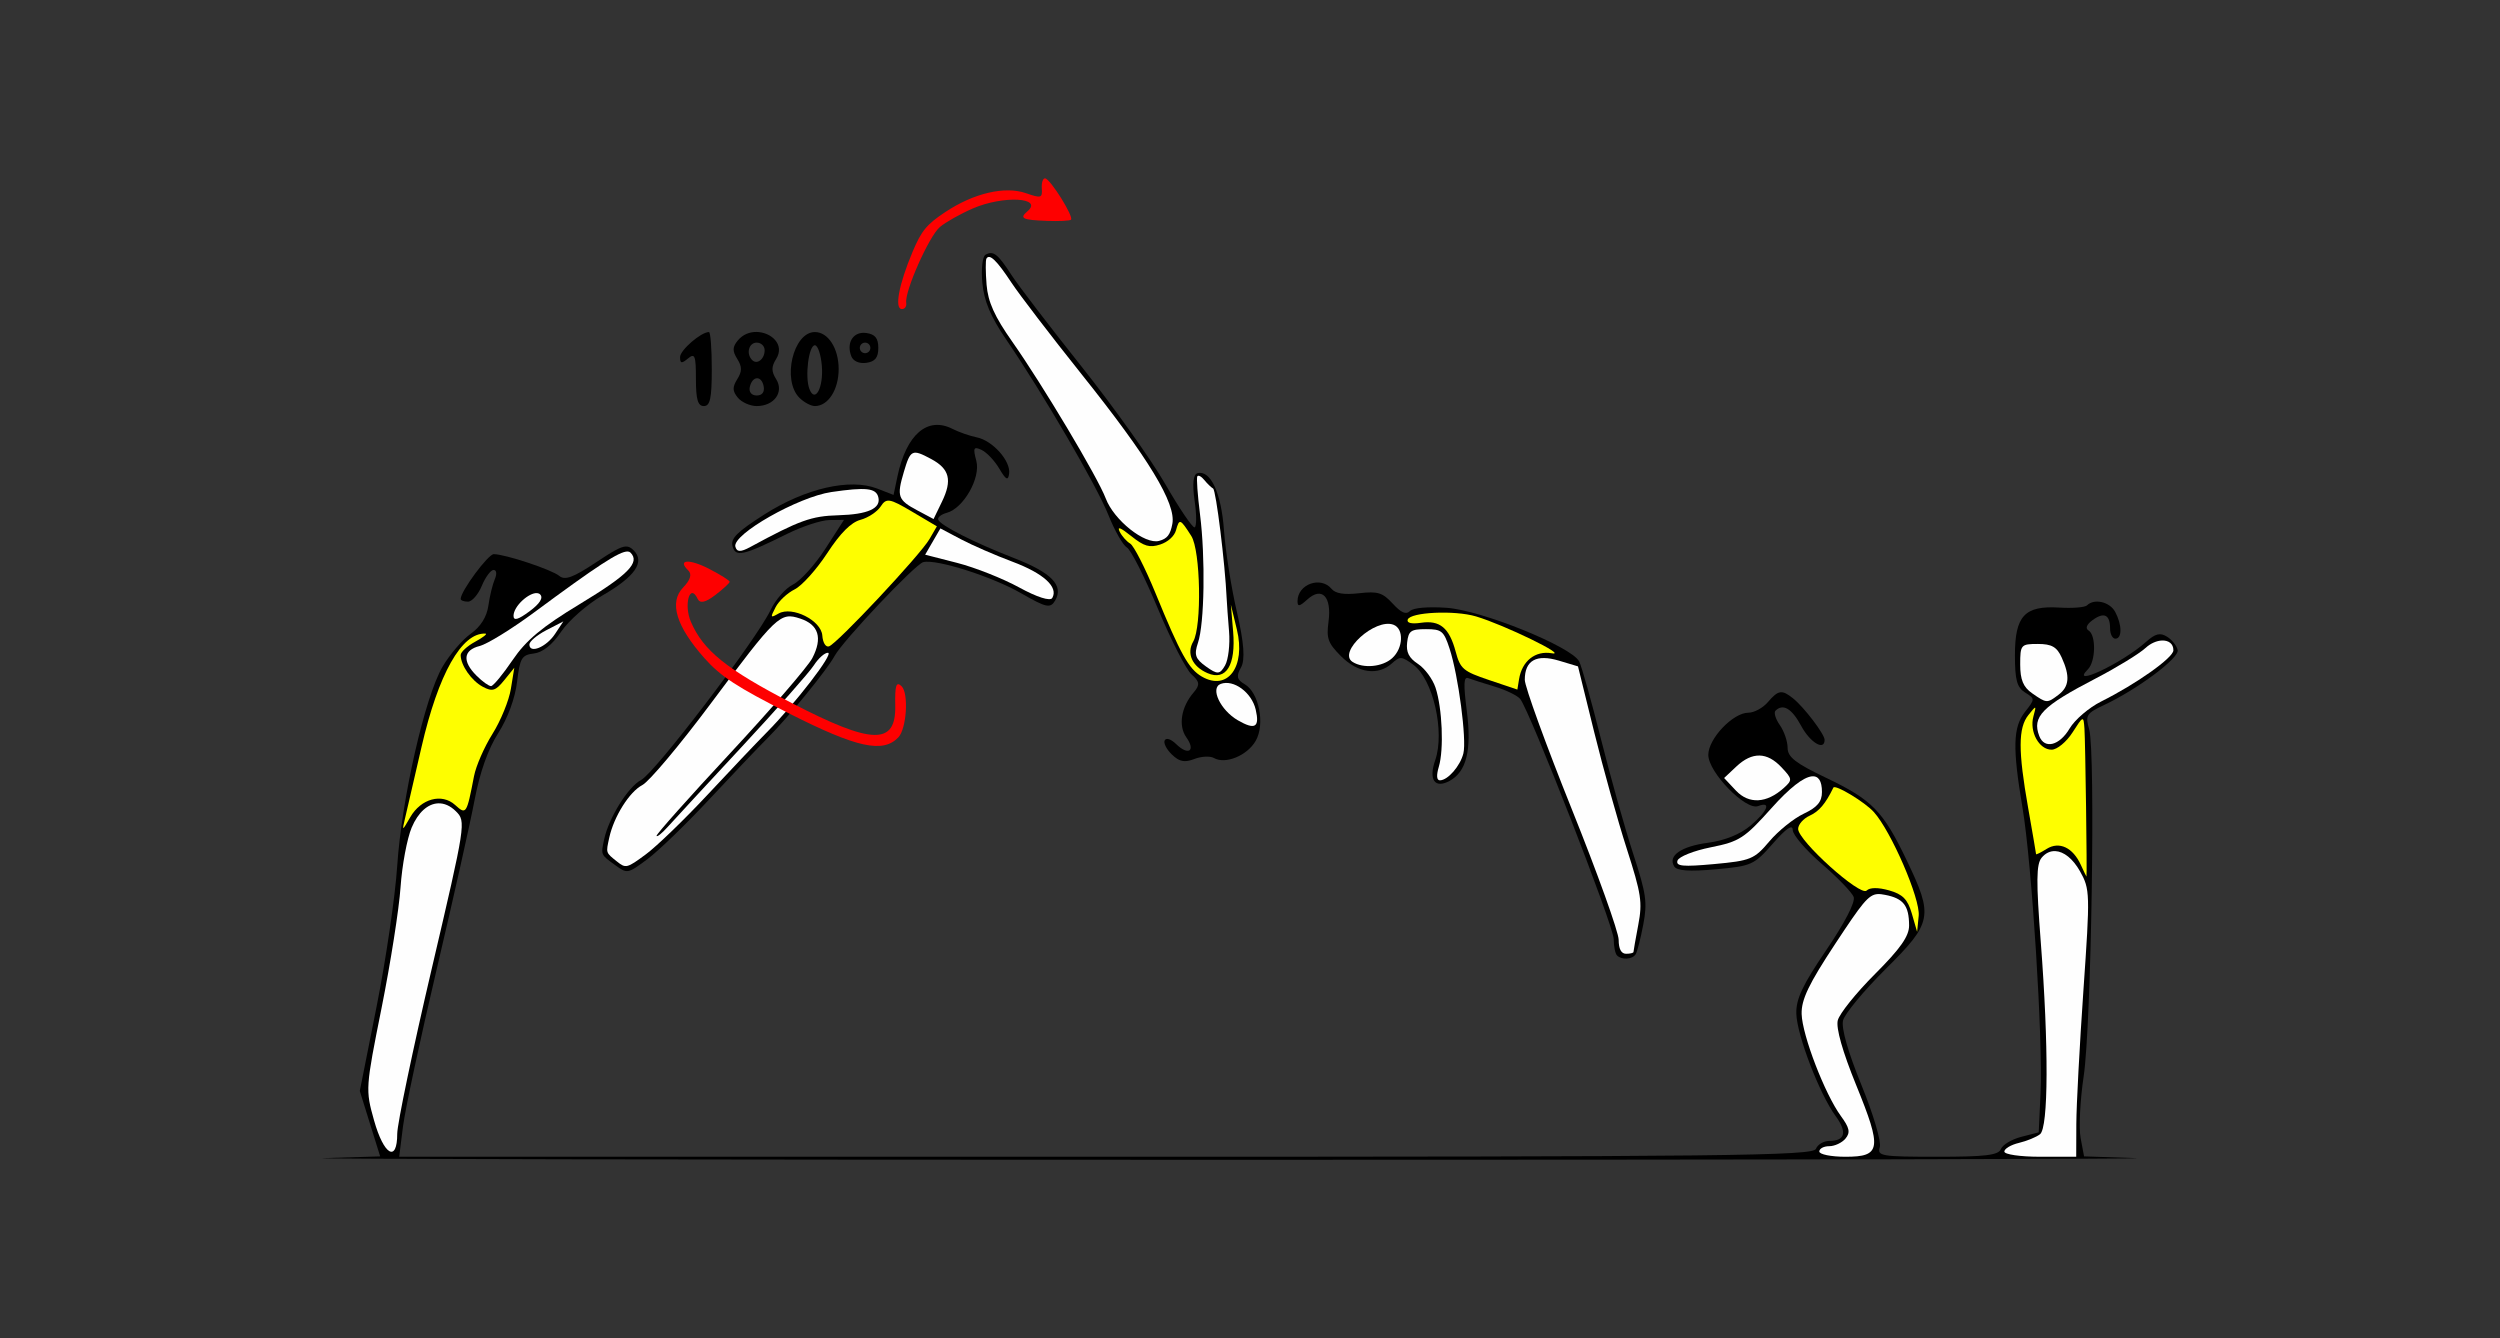 <?xml version="1.0" encoding="UTF-8" standalone="no"?>
<!-- Created with Inkscape (http://www.inkscape.org/) -->

<svg
   xmlns:dc="http://purl.org/dc/elements/1.1/"
   xmlns:cc="http://creativecommons.org/ns#"
   xmlns:rdf="http://www.w3.org/1999/02/22-rdf-syntax-ns#"
   xmlns:svg="http://www.w3.org/2000/svg"
   xmlns="http://www.w3.org/2000/svg"
   xmlns:sodipodi="http://sodipodi.sourceforge.net/DTD/sodipodi-0.dtd"
   xmlns:inkscape="http://www.inkscape.org/namespaces/inkscape"
   id="svg3908"
   version="1.1"
   inkscape:version="0.91 r13725"
   width="472.897"
   height="253.125"
   viewBox="0 0 472.897 253.125"
   sodipodi:docname="fx830600.svg">
  <rect x="0" y="0" width="472.897" height="253.125" fill="#333333" stroke="none"/>
  <defs
     id="defs3912" />
  <sodipodi:namedview
     pagecolor="#9a9a9a"
     bordercolor="#666666"
     borderopacity="1"
     objecttolerance="10"
     gridtolerance="10"
     guidetolerance="10"
     inkscape:pageopacity="0"
     inkscape:pageshadow="2"
     inkscape:window-width="1677"
     inkscape:window-height="948"
     id="namedview3910"
     showgrid="false"
     inkscape:zoom="2"
     inkscape:cx="284.81459"
     inkscape:cy="110.25416"
     inkscape:window-x="0"
     inkscape:window-y="0"
     inkscape:window-maximized="0"
     inkscape:current-layer="svg3908" />
  <g
     id="g4721"
     transform="translate(-8.444,-266.521)">
    <path
       inkscape:connector-curvature="0"
       id="path4587"
       d="m 126.795,369.898 c -0.998,0.049 -2.484,0.923 -5.574,2.975 -4.367,2.9 -5.915,3.472 -6.982,2.586 -1.419,-1.177 -10.208,-4.098 -12.391,-4.117 -1.069,-0.009 -6.264,7.014 -6.264,8.469 0,0.286 0.621,0.521 1.379,0.521 0.758,0 1.938,-1.35 2.621,-3 0.683,-1.65 1.686,-3 2.229,-3 0.561,0 0.659,0.753 0.227,1.75 -0.418,0.963 -0.965,3.216 -1.217,5.01 -0.299,2.125 -1.464,3.978 -3.344,5.316 -1.587,1.13 -3.985,3.937 -5.328,6.238 -3.35,5.741 -7.73,24.996 -8.572,37.686 -0.383,5.775 -2.132,17.711 -3.887,26.527 l -3.189,16.029 1.926,6.189 1.928,6.188 -10.637,0.32 c -5.849,0.176 71.04,0.322 170.865,0.324 99.825,0.002 177.13,-0.145 171.789,-0.324 l -9.711,-0.326 -0.652,-3.475 c -0.359,-1.912 -0.096,-7.184 0.584,-11.715 1.441,-9.601 2.259,-61.314 1.037,-65.574 -0.764,-2.665 -0.538,-3.033 2.812,-4.609 6.323,-2.974 14.227,-8.87 13.928,-10.389 -0.158,-0.798 -1.054,-1.935 -1.992,-2.525 -1.324,-0.834 -2.218,-0.618 -4,0.973 -4.513,4.027 -14.587,8.779 -10.994,5.186 1.484,-1.484 1.579,-6.447 0.141,-7.336 -0.669,-0.413 -0.397,-1.141 0.738,-1.971 2.172,-1.588 3.32,-1.046 3.32,1.566 0,1.068 0.45,1.941 1,1.941 1.298,0 1.28,-2.609 -0.035,-5.066 -1.022,-1.91 -3.972,-2.593 -5.33,-1.234 -0.385,0.385 -2.746,0.572 -5.248,0.418 -6.556,-0.403 -8.387,1.568 -8.387,9.029 0,4.674 0.383,6.074 1.922,7.035 1.896,1.184 1.896,1.235 0,3.645 -2.301,2.925 -2.403,6.766 -0.486,18.174 1.768,10.526 3.88,43.91 3.412,53.939 l -0.348,7.439 -3.297,0.852 c -1.813,0.468 -3.549,1.508 -3.857,2.311 -0.446,1.161 -2.897,1.459 -12.02,1.459 -10.614,0 -11.418,-0.134 -10.885,-1.814 0.32,-1.01 -1.219,-6.22 -3.473,-11.75 -2.554,-6.269 -3.839,-10.78 -3.48,-12.223 0.313,-1.257 3.931,-5.626 8.041,-9.709 8.864,-8.807 9.088,-9.965 4.006,-20.57 -4.486,-9.36 -6.524,-11.446 -15.285,-15.629 -5.753,-2.747 -7.25,-3.915 -7.25,-5.66 0,-1.21 -0.659,-3.141 -1.465,-4.291 -0.806,-1.15 -1.179,-2.375 -0.832,-2.723 1.421,-1.421 3.085,-0.439 4.867,2.869 1.707,3.169 4.43,4.789 4.43,2.635 0,-1.066 -3.904,-6.197 -5.977,-7.854 -2.107,-1.685 -2.784,-1.581 -4.754,0.719 -0.942,1.1 -2.6,2 -3.686,2 -2.915,0 -7.584,4.915 -7.584,7.984 0,3.291 7.096,10.575 9.43,9.68 2.566,-0.985 1.793,0.971 -1.471,3.717 -1.925,1.619 -4.857,2.802 -7.982,3.217 -5.126,0.68 -7.675,2.461 -6.422,4.488 0.508,0.822 2.86,0.984 7.836,0.539 6.803,-0.609 7.271,-0.82 10.83,-4.881 2.527,-2.883 3.73,-3.702 3.75,-2.553 0.016,0.931 2.481,3.809 5.479,6.396 2.997,2.588 5.719,5.404 6.047,6.258 0.363,0.946 -1.66,4.872 -5.178,10.051 -4.51,6.64 -5.75,9.276 -5.668,12.051 0.12,4.055 4.395,15.203 7.412,19.324 2.248,3.07 1.844,4.729 -1.152,4.729 -1.085,0 -2.232,0.675 -2.549,1.5 -0.508,1.323 -16.353,1.5 -134.283,1.5 l -133.711,0 0.725,-5.75 c 0.398,-3.163 3.269,-16.55 6.379,-29.75 3.11,-13.2 6.333,-27.6 7.164,-32 0.981,-5.192 2.551,-9.629 4.473,-12.641 1.801,-2.823 3.196,-6.622 3.561,-9.697 0.533,-4.501 0.882,-5.089 3.176,-5.359 1.676,-0.197 3.484,-1.643 5.172,-4.137 1.428,-2.108 4.938,-5.186 7.803,-6.84 6.171,-3.563 8.094,-6.344 5.902,-8.535 -0.487,-0.487 -0.911,-0.754 -1.51,-0.725 z"
       style="fill:#000000" />
    <path
       id="path4681"
       d="m 127.193,370.844 c -1.56,-0.089 -5.88,2.771 -17.77,11.562 -4.213,3.115 -8.825,5.955 -10.25,6.312 -3.1,0.778 -3.321,2.882 -0.59,5.613 1.1,1.1 2.337,1.987 2.75,1.973 0.412,-0.014 2.249,-2.235 4.082,-4.938 2.536,-3.739 5.567,-6.265 12.68,-10.568 9.192,-5.562 11.477,-7.878 9.611,-9.744 -0.124,-0.124 -0.291,-0.198 -0.514,-0.211 z"
       style="fill:#fefefe"
       inkscape:connector-curvature="0" />
    <path
       id="path4675"
       d="m 110.062,378.715 c -1.522,-0.158 -4.479,2.454 -4.479,4.301 0,0.979 0.868,0.735 3.008,-0.848 1.97,-1.457 2.668,-2.563 2.023,-3.207 -0.146,-0.146 -0.335,-0.223 -0.553,-0.246 z"
       style="fill:#fefefe"
       inkscape:connector-curvature="0" />
    <path
       id="path4673"
       d="m 115.008,384.061 -3.211,1.662 c -1.766,0.913 -3.213,2.131 -3.213,2.707 0,1.813 3.194,0.505 4.844,-1.984 l 1.58,-2.385 z"
       style="fill:#fefefe"
       inkscape:connector-curvature="0" />
    <path
       id="path4671"
       d="m 417.387,387.682 c -0.967,0.041 -2.111,0.502 -3.104,1.412 -1.21,1.109 -5.436,3.696 -9.393,5.75 -10.185,5.287 -12.105,7.244 -10.699,10.906 0.974,2.538 3.816,1.828 5.742,-1.432 0.979,-1.657 3.662,-3.952 5.965,-5.102 6.619,-3.304 13.632,-8.266 13.66,-9.666 0.026,-1.278 -0.928,-1.922 -2.172,-1.869 z"
       style="fill:#fefefe"
       inkscape:connector-curvature="0" />
    <path
       id="path4669"
       d="m 393.924,388.332 c -3.212,0 -3.34,0.147 -3.34,3.877 0,2.89 0.573,4.278 2.25,5.447 2.757,1.923 2.833,1.928 5,0.283 2.041,-1.549 2.205,-3.515 0.59,-7.061 -0.906,-1.989 -1.892,-2.547 -4.5,-2.547 z"
       style="fill:#fefefe"
       inkscape:connector-curvature="0" />
    <path
       id="path4659"
       d="m 341.256,409.439 c -1.417,-0.025 -2.866,0.666 -4.363,2.072 l -2.318,2.18 2.229,2.371 c 2.454,2.613 5.814,2.435 9.047,-0.479 1.681,-1.515 1.661,-1.703 -0.424,-3.922 -1.369,-1.457 -2.753,-2.198 -4.17,-2.223 z"
       style="fill:#fefefe"
       inkscape:connector-curvature="0" />
    <path
       id="path4655"
       d="m 351.162,413.375 c -1.615,0.173 -4.205,2.185 -7.604,5.984 -5.128,5.733 -6.09,6.356 -11.475,7.432 -3.233,0.645 -6.079,1.777 -6.324,2.514 -0.359,1.078 0.995,1.207 6.939,0.662 6.899,-0.633 7.586,-0.915 10.432,-4.285 1.676,-1.984 4.601,-4.341 6.5,-5.238 2.569,-1.213 3.453,-2.264 3.453,-4.107 0,-2.116 -0.666,-3.095 -1.922,-2.961 z"
       style="fill:#fefefe"
       inkscape:connector-curvature="0" />
    <path
       id="path4651"
       d="m 91.299,418.482 c -1.914,0.086 -3.76,1.679 -4.982,4.578 -0.875,2.074 -1.82,7.146 -2.104,11.271 -0.283,4.125 -1.899,14.413 -3.592,22.861 -3.033,15.144 -3.055,15.445 -1.426,21.25 1.854,6.608 4.389,8.071 4.389,2.533 0,-1.845 2.936,-15.884 6.523,-31.199 C 96.551,422.264 96.605,421.908 94.697,420 93.619,418.922 92.447,418.431 91.299,418.482 Z"
       style="fill:#fefefe"
       inkscape:connector-curvature="0" />
    <path
       id="path4649"
       d="m 397.232,427.518 c -0.951,-0.047 -1.854,0.356 -2.596,1.25 -1.015,1.223 -1.047,4.452 -0.162,15.945 1.515,19.664 1.455,35.101 -0.141,36.357 -0.688,0.541 -2.487,1.281 -4,1.643 -1.512,0.361 -2.75,1.097 -2.75,1.637 0,0.545 3.021,0.982 6.797,0.982 l 6.797,0 0.023,-6.25 c 0.013,-3.438 0.616,-14.8 1.342,-25.25 1.275,-18.358 1.254,-19.118 -0.648,-22.5 -1.352,-2.403 -3.076,-3.736 -4.662,-3.814 z"
       style="fill:#fefefe"
       inkscape:connector-curvature="0" />
    <path
       id="path2997"
       d="m 363.65,435.643 c -1.794,0.085 -3.032,1.798 -8.037,9.383 -5.032,7.624 -6.449,10.585 -6.373,13.307 0.112,4.023 4.404,15.171 7.434,19.309 1.634,2.232 1.812,3.105 0.861,4.25 -0.658,0.793 -2.04,1.441 -3.072,1.441 -1.033,0 -1.879,0.45 -1.879,1 0,0.55 2.221,1 4.934,1 6.747,0 6.966,-1.463 2.035,-13.564 -2.57,-6.307 -3.84,-10.776 -3.477,-12.236 0.315,-1.265 3.483,-5.21 7.041,-8.768 4.825,-4.825 6.463,-7.163 6.451,-9.201 -0.021,-3.754 -1.08,-5.104 -4.533,-5.771 -0.527,-0.102 -0.971,-0.168 -1.385,-0.148 z"
       style="fill:#fefefe"
       inkscape:connector-curvature="0" />
    <path
       id="path4703"
       d="m 370.085,439.332 c -0.779,-2.691 -1.727,-3.659 -4.293,-4.384 -2.078,-0.587 -3.649,-0.575 -4.258,0.034 -1.181,1.181 -12.96,-9.426 -12.954,-11.663 0.002,-0.832 0.98,-1.957 2.172,-2.5 1.788,-0.814 3.007,-2.256 4.489,-5.311 0.326,-0.671 5.921,2.7 7.647,4.607 3.277,3.621 8.813,16.411 8.496,19.629 l -0.3,3.042 -1,-3.453 z"
       style="fill:#fefe00"
       inkscape:connector-curvature="0" />
    <path
       id="path4701"
       d="m 402.072,430.163 c -1.519,-3.336 -4.098,-4.556 -6.484,-3.066 -1.102,0.688 -2.004,1.135 -2.005,0.993 -7.5e-4,-0.142 -0.675,-4.083 -1.499,-8.758 -1.905,-10.813 -1.892,-15.127 0.052,-17.559 1.511,-1.89 1.536,-1.883 0.945,0.271 -0.791,2.883 1.072,6.288 3.441,6.288 1.027,0 2.803,-1.462 3.948,-3.25 2.054,-3.207 2.084,-3.217 2.266,-0.75 0.168,2.281 0.52,28 0.382,28 -0.033,0 -0.503,-0.976 -1.046,-2.168 z"
       style="fill:#fefe00"
       inkscape:connector-curvature="0" />
    <path
       id="path4699"
       d="m 85.057,421.331 c 0.323,-1.375 1.727,-7.45 3.119,-13.5 3.183,-13.829 7.607,-21.68 12.093,-21.46 0.449,0.022 -0.422,0.711 -1.934,1.532 -1.512,0.821 -2.75,1.957 -2.75,2.526 0,1.928 2.037,4.852 4.179,5.998 1.808,0.968 2.425,0.78 4.05,-1.227 l 1.916,-2.369 -0.65,4 c -0.357,2.2 -1.919,6.025 -3.472,8.5 -1.552,2.475 -3.126,6.075 -3.498,8 -1.398,7.241 -1.474,7.357 -3.577,5.455 -2.513,-2.275 -6.452,-1.203 -8.482,2.308 -1.557,2.692 -1.573,2.696 -0.996,0.237 z"
       style="fill:#fefe00"
       inkscape:connector-curvature="0" />
    <path
       inkscape:connector-curvature="0"
       id="path4619"
       d="m 151.537,329.312 c -1.269,-0.013 -2.571,0.457 -3.52,1.6 -1.033,1.245 -1.059,1.989 -0.115,3.5 0.931,1.491 0.931,2.347 0,3.838 -0.943,1.511 -0.918,2.255 0.115,3.5 0.722,0.87 2.326,1.582 3.566,1.582 3.297,0 5.208,-2.638 3.682,-5.082 -0.931,-1.491 -0.931,-2.347 0,-3.838 1.689,-2.705 -0.937,-5.072 -3.729,-5.1 z m -8.988,0.019 c -1.51,0 -5.465,3.427 -5.465,4.736 0,1.227 0.279,1.277 1.5,0.264 1.3,-1.079 1.5,-0.563 1.5,3.877 0,3.887 0.362,5.123 1.5,5.123 1.19,0 1.5,-1.444 1.5,-7 0,-3.85 -0.241,-7 -0.535,-7 z m 20.035,0 c -4.104,0 -6.249,9.107 -2.928,12.428 0.864,0.864 2.181,1.572 2.928,1.572 2.513,0 4.5,-3.091 4.5,-7 0,-3.909 -1.987,-7 -4.5,-7 z m 9.299,0.143 c -2.174,-0.042 -3.344,1.995 -2.41,4.428 0.361,0.942 1.505,1.442 2.857,1.25 1.653,-0.235 2.254,-0.988 2.254,-2.82 0,-1.833 -0.601,-2.586 -2.254,-2.82 -0.154,-0.022 -0.302,-0.034 -0.447,-0.037 z m -20.299,1.857 c 0.825,0 1.5,0.647 1.5,1.439 0,1.671 -1.426,2.798 -2.359,1.865 -1.195,-1.195 -0.647,-3.305 0.859,-3.305 z m 20.5,0 c 0.55,0 1,0.45 1,1 0,0.55 -0.45,1 -1,1 -0.55,0 -1,-0.45 -1,-1 0,-0.55 0.45,-1 1,-1 z m -9.5,0.5 c 0.55,0 1.143,1.746 1.318,3.881 0.34,4.146 -1.286,7.169 -2.355,4.381 -0.88,-2.294 -0.131,-8.262 1.037,-8.262 z m -10.988,6.242 c 0.551,-0.041 1.096,0.454 1.299,1.508 0.211,1.095 -0.281,1.75 -1.311,1.75 -0.961,0 -1.511,-0.647 -1.322,-1.553 0.226,-1.086 0.783,-1.664 1.334,-1.705 z"
       style="fill:#000000" />
    <g
       transform="translate(440.48,147.935)"
       id="g4529">
      <path
         inkscape:connector-curvature="0"
         id="path4468"
         d="m -126.164,299.315 c -0.343,-0.344 -0.623,-1.731 -0.623,-3.082 0,-2.468 -15.882,-43.246 -17.699,-45.441 -0.534,-0.645 -2.701,-1.693 -4.817,-2.329 -2.116,-0.636 -4.36,-1.354 -4.987,-1.595 -0.88,-0.339 -0.944,1.082 -0.283,6.224 0.952,7.399 -0.065,11.493 -3.284,13.221 -2.788,1.497 -3.98,-0.233 -2.699,-3.919 1.876,-5.4 -0.417,-15.348 -4.171,-18.09 -2.175,-1.589 -2.504,-1.608 -4.017,-0.234 -2.623,2.381 -6.44,1.842 -9.634,-1.362 -2.467,-2.474 -2.783,-3.35 -2.358,-6.526 0.634,-4.741 -1.245,-6.706 -4.012,-4.194 -1.476,1.34 -1.852,1.404 -1.852,0.317 0,-3.215 4.396,-4.801 6.445,-2.325 0.733,0.886 2.357,1.143 5.193,0.823 3.561,-0.403 4.434,-0.134 6.369,1.961 1.616,1.749 2.527,2.142 3.259,1.407 0.612,-0.614 3.37,-0.858 6.931,-0.613 6.588,0.454 23.57,7.315 25.072,10.131 0.458,0.858 2.309,7.444 4.115,14.635 1.805,7.191 4.551,16.969 6.101,21.728 2.487,7.633 2.713,9.212 1.92,13.406 -0.494,2.614 -1.138,5.143 -1.432,5.619 -0.621,1.007 -2.637,1.144 -3.538,0.24 z"
         style="fill:#000000" />
      <path
         id="path4564"
         d="m -125.852,296.362 c 0,-1.452 -3.995,-12.589 -8.879,-24.748 -4.883,-12.159 -8.879,-23.153 -8.879,-24.432 0,-3.684 2.188,-4.912 6.464,-3.626 l 3.601,1.082 3.061,12.416 c 1.683,6.829 4.453,16.75 6.154,22.046 2.765,8.608 2.997,10.138 2.187,14.425 -0.499,2.637 -0.907,4.949 -0.907,5.136 0,0.187 -0.631,0.341 -1.402,0.341 -0.914,0 -1.402,-0.918 -1.402,-2.641 z"
         style="fill:#fefefe"
         inkscape:connector-curvature="0" />
      <path
         id="path4556"
         d="m -159.866,263.612 c 0.974,-3.27 0.651,-11.057 -0.619,-14.923 -0.536,-1.634 -2.031,-3.664 -3.321,-4.512 -1.72,-1.13 -2.268,-2.214 -2.056,-4.061 0.253,-2.198 0.707,-2.519 3.557,-2.519 2.976,0 3.374,0.329 4.473,3.694 1.664,5.096 3.258,17.208 2.607,19.811 -0.598,2.39 -2.953,5.089 -4.44,5.089 -0.62,0 -0.693,-0.928 -0.201,-2.578 z"
         style="fill:#fefefe"
         inkscape:connector-curvature="0" />
      <path
         id="path4548"
         d="m -176.182,243.795 c -2.898,-1.842 4.287,-8.361 7.748,-7.029 1.988,0.765 1.844,4.411 -0.248,6.31 -1.841,1.671 -5.456,2.018 -7.5,0.719 z"
         style="fill:#fefefe"
         inkscape:connector-curvature="0" />
      <path
         id="path4584"
         d="m -150.368,247.222 c -4.896,-1.647 -5.44,-2.109 -6.315,-5.37 -1.212,-4.516 -2.983,-5.987 -6.568,-5.459 -1.775,0.261 -2.713,0.038 -2.506,-0.595 0.466,-1.424 8.86,-1.82 12.922,-0.61 5.324,1.586 17.563,7.535 14.345,6.973 -3.122,-0.545 -5.641,1.445 -6.202,4.901 l -0.319,1.964 -5.357,-1.802 z"
         style="fill:#fefe00"
         inkscape:connector-curvature="0" />
    </g>
    <g
       transform="matrix(0.866,0.5,0.5,-0.866,-148.657,514.937)"
       id="g4378">
      <path
         style="fill:#000000"
         d="m 276.434,280.73 c -0.379,0.013 -0.797,0.081 -1.273,0.201 -1.372,0.345 -2.494,1.089 -2.494,1.65 0,0.614 0.908,0.792 2.279,0.447 3.088,-0.777 3.828,0.778 0.988,2.076 -2.463,1.126 -3.735,4.486 -3.053,8.066 0.347,1.82 -0.032,2.332 -2.029,2.732 -1.351,0.271 -6.637,3.686 -11.746,7.588 -5.109,3.902 -9.999,7.094 -10.865,7.094 -0.866,0 -3.61,1.605 -6.098,3.566 -4.703,3.708 -22.23,13.737 -33.404,19.113 -4.659,2.241 -7.219,4.186 -9.219,7.004 -1.523,2.145 -2.485,4.36 -2.139,4.922 0.887,1.439 1.941,1.288 6.197,-0.891 2.054,-1.051 11.117,-4.818 20.139,-8.369 9.022,-3.551 20.176,-8.642 24.789,-11.312 4.613,-2.671 8.623,-4.618 8.91,-4.33 0.287,0.288 -0.848,2.257 -2.521,4.377 -1.971,2.496 -2.722,4.175 -2.133,4.766 1.81,1.815 5.771,-0.965 9.746,-6.842 2.198,-3.25 6.644,-8.741 9.881,-12.201 4.033,-4.311 5.885,-7.04 5.885,-8.672 0,-1.863 0.47,-2.381 2.162,-2.381 3.163,0 7.184,-4.619 7.184,-8.254 0,-3.218 -2.733,-6.746 -5.225,-6.746 -0.817,0 -2.218,-0.907 -3.113,-2.016 -0.933,-1.156 -1.712,-1.628 -2.848,-1.59 z"
         id="path4380"
         inkscape:connector-curvature="0" />
      <path
         inkscape:connector-curvature="0"
         style="fill:#fefefe"
         d="m 197.9,344.622 c 0,-0.359 1.123,-2.278 2.495,-4.264 1.851,-2.68 4.321,-4.457 9.579,-6.894 9.014,-4.177 26.879,-14.155 30.15,-16.839 3.397,-2.788 10.782,-3.893 12.759,-1.91 1.127,1.131 1.256,2.06 0.559,4.046 -1.292,3.686 -10.038,8.49 -28.907,15.879 -8.738,3.422 -17.872,7.215 -20.296,8.428 -4.514,2.259 -6.339,2.707 -6.339,1.554 z"
         id="path4382" />
      <path
         inkscape:connector-curvature="0"
         style="fill:#fefefe"
         d="m 253.04,328.897 c 0,-0.352 1.815,-3.034 4.033,-5.96 5.022,-6.624 11.052,-17.459 11.814,-21.227 0.478,-2.367 1.077,-2.892 3.579,-3.136 2.634,-0.258 3.004,-0.015 3.004,1.969 0,1.244 -1.157,3.93 -2.57,5.968 -1.414,2.038 -2.991,4.363 -3.505,5.167 -3.561,5.568 -11.977,16.721 -12.618,16.721 -0.429,0 -1.446,0.256 -2.259,0.569 -0.813,0.313 -1.478,0.281 -1.478,-0.071 z"
         id="path4384" />
      <path
         inkscape:connector-curvature="0"
         style="fill:#fefefe"
         d="m 276.503,297.112 c -1.394,-1.684 2.433,-4.337 6.255,-4.337 3.758,0 4.267,0.922 1.903,3.446 -2.275,2.429 -6.504,2.891 -8.159,0.891 z"
         id="path4386" />
      <path
         inkscape:connector-curvature="0"
         style="fill:#fefe00"
         d="m 254.646,318.056 c 0.294,-1.129 -0.212,-2.692 -1.243,-3.834 -1.414,-1.567 -2.443,-1.822 -5.491,-1.362 -2.657,0.401 -3.342,0.293 -2.349,-0.37 0.771,-0.515 2.052,-0.943 2.847,-0.951 0.795,-0.008 4.79,-2.603 8.879,-5.766 9.801,-7.584 12.565,-9.241 15.424,-9.245 5.635,-0.008 6.31,5.755 1.292,11.026 l -3.334,3.502 2.91,-4.184 c 3.663,-5.268 3.56,-8.802 -0.27,-9.243 -3.122,-0.359 -5.317,1.217 -5.317,3.817 0,3.315 -7.406,15.619 -10.307,17.124 -3.457,1.794 -3.633,1.764 -3.04,-0.513 z"
         id="path4388" />
    </g>
    <path
       style="fill:#fe0000"
       d="m 206.439,308.3 c -4.592,-0.17 -5.218,-0.476 -3.663,-1.793 3.116,-2.639 -4.562,-3.051 -10.315,-0.553 -2.354,1.022 -5.158,2.602 -6.233,3.513 -2.052,1.738 -6.693,12.199 -6.366,14.35 0.105,0.689 -0.288,1.212 -0.872,1.162 -1.37,-0.118 -0.495,-4.71 2.054,-10.776 1.698,-4.041 2.67,-5.224 6.231,-7.585 5.392,-3.574 11.264,-4.942 15.248,-3.552 2.848,0.994 3.118,0.914 2.987,-0.889 -0.08,-1.09 0.203,-1.953 0.627,-1.917 0.985,0.083 5.513,7.344 4.883,7.83 -0.259,0.2 -2.321,0.295 -4.581,0.212 z"
       id="path3492"
       inkscape:connector-curvature="0" />
    <g
       transform="matrix(1.014,0.272,-0.272,1.014,198.906,-264.255)"
       id="g4705">
      <path
         inkscape:connector-curvature="0"
         id="path4480-1"
         d="m 103.181,657.141 c 2.545,0.973 2.587,0.953 5.325,-2.495 1.518,-1.911 5.095,-7.868 7.949,-13.238 2.854,-5.37 6.163,-11.45 7.354,-13.512 2.629,-4.552 7.169,-14.656 7.817,-17.398 0.705,-2.985 9.734,-19.711 11.041,-20.454 2.094,-1.19 12.653,-0.709 18.479,0.843 5.1,1.358 5.831,1.316 6.282,-0.358 0.809,-3.001 -1.967,-4.649 -9.141,-5.429 -7.751,-0.843 -14.49,-2.27 -15.016,-3.18 -0.207,-0.358 0.327,-1.056 1.186,-1.552 2.715,-1.567 4.309,-7.681 2.72,-10.432 -1.209,-2.094 -1.152,-2.41 0.387,-2.15 0.992,0.168 2.779,1.26 3.969,2.427 1.707,1.673 2.12,1.762 1.953,0.421 -0.284,-2.277 -4.413,-4.988 -7.321,-4.806 -1.289,0.081 -3.364,-0.071 -4.61,-0.338 -4.961,-1.06 -7.794,3.104 -7.374,10.836 l 0.185,3.409 -3.144,-0.346 c -5.2,-0.572 -12.511,3.303 -18.418,9.762 -3.96,4.33 -4.79,5.766 -4.062,7.026 1.043,1.807 2.282,1.154 8.94,-4.712 2.278,-2.007 5.284,-3.971 6.682,-4.365 l 2.541,-0.716 -1.9,5.914 c -1.045,3.253 -2.825,6.726 -3.955,7.718 -1.13,0.992 -2.355,3.477 -2.721,5.521 -1.016,5.665 -12.502,33.678 -14.592,35.589 -1.925,1.759 -3.849,8.074 -3.658,12.004 0.143,2.935 0.081,2.855 3.102,4.01 z"
         style="fill:#000000" />
      <path
         id="path4566-2"
         d="m 103.323,656.428 c 1.894,0.833 2.076,0.732 4.723,-2.6 1.514,-1.906 5.089,-7.86 7.942,-13.229 2.854,-5.37 6.158,-11.459 7.343,-13.531 3.67,-6.419 8.089,-17.031 6.998,-16.807 -0.57,0.117 -1.415,1.396 -1.878,2.841 -0.463,1.445 -4.399,9.35 -8.748,17.567 -4.349,8.217 -8.471,16.054 -9.16,17.415 -0.689,1.362 -1.367,2.279 -1.507,2.038 -0.139,-0.241 3.885,-8.248 8.943,-17.792 5.058,-9.544 9.499,-18.727 9.869,-20.406 0.882,-3.997 -0.454,-6.126 -3.963,-6.319 -3.805,-0.21 -4.222,0.475 -11.651,19.117 -3.404,8.542 -7.021,16.291 -8.038,17.221 -1.936,1.77 -3.491,6.813 -3.304,10.718 0.136,2.847 0.056,2.723 2.43,3.767 z"
         style="fill:#fefefe"
         inkscape:connector-curvature="0" />
      <path
         id="path4558-7"
         d="m 111.863,595.485 c 7.32,-6.947 9.191,-8.25 13.832,-9.633 5.138,-1.531 7.17,-3.209 6.11,-5.045 -0.836,-1.447 -2.61,-1.168 -8.383,1.32 -5.56,2.396 -15.307,12.022 -14.17,13.992 0.513,0.889 1.174,0.728 2.611,-0.635 z"
         style="fill:#fefefe"
         inkscape:connector-curvature="0" />
      <path
         id="path4544-0"
         d="m 139.224,581.312 3.231,0.751 0.651,-3.403 c 0.815,-4.264 -0.206,-6.083 -3.899,-6.943 -3.773,-0.88 -4.016,-0.672 -4.122,3.541 -0.116,4.6 0.262,5.154 4.14,6.055 z"
         style="fill:#fefefe"
         inkscape:connector-curvature="0" />
      <path
         id="path4542-8"
         d="m 148.637,588.59 c 3.289,-0.037 8.651,0.584 11.914,1.379 3.563,0.868 6.059,0.981 6.247,0.282 0.592,-2.194 -2.671,-3.877 -8.621,-4.449 -3.276,-0.315 -7.788,-0.99 -10.026,-1.502 l -4.069,-0.93 -0.713,2.643 -0.713,2.643 5.98,-0.067 z"
         style="fill:#fefefe"
         inkscape:connector-curvature="0" />
      <path
         id="path4586-4"
         d="m 119.891,605.742 c 2.006,-1.979 7.746,-0.796 8.641,1.781 0.422,1.216 1.127,1.893 1.654,1.589 1.236,-0.714 11.628,-20.154 12.497,-23.379 l 0.69,-2.559 -5.033,-1.405 c -4.523,-1.262 -5.098,-1.205 -5.672,0.566 -0.351,1.084 -1.652,2.556 -2.891,3.271 -1.531,0.884 -2.889,3.245 -4.239,7.369 -1.093,3.337 -2.884,6.855 -3.98,7.817 -1.096,0.962 -2.212,2.757 -2.479,3.989 -0.454,2.092 -0.4,2.155 0.811,0.961 z"
         style="fill:#fefe00"
         inkscape:connector-curvature="0" />
    </g>
    <path
       style="fill:#fe0000"
       d="m 142.606,374.14 c 2.133,1.1 3.871,2.196 3.862,2.435 -0.009,0.239 -1.234,1.366 -2.722,2.505 -1.865,1.426 -2.905,1.646 -3.346,0.707 -1.455,-3.099 -2.669,1.131 -1.257,4.381 2.364,5.442 6.7,8.928 19.109,15.361 15.203,7.882 19.692,7.988 19.537,0.458 -0.079,-3.829 0.184,-4.637 1.195,-3.664 1.383,1.331 0.955,8.052 -0.616,9.684 -2.925,3.038 -7.819,1.965 -20.669,-4.535 -9.872,-4.993 -12.95,-7.004 -16.015,-10.463 -5.343,-6.03 -6.713,-10.555 -4.038,-13.335 1.395,-1.449 1.729,-2.536 0.996,-3.242 -2.168,-2.087 0.153,-2.26 3.964,-0.295 z"
       id="path4392"
       inkscape:connector-curvature="0"
       sodipodi:nodetypes="scssssscssscss" />
  </g>
</svg>
